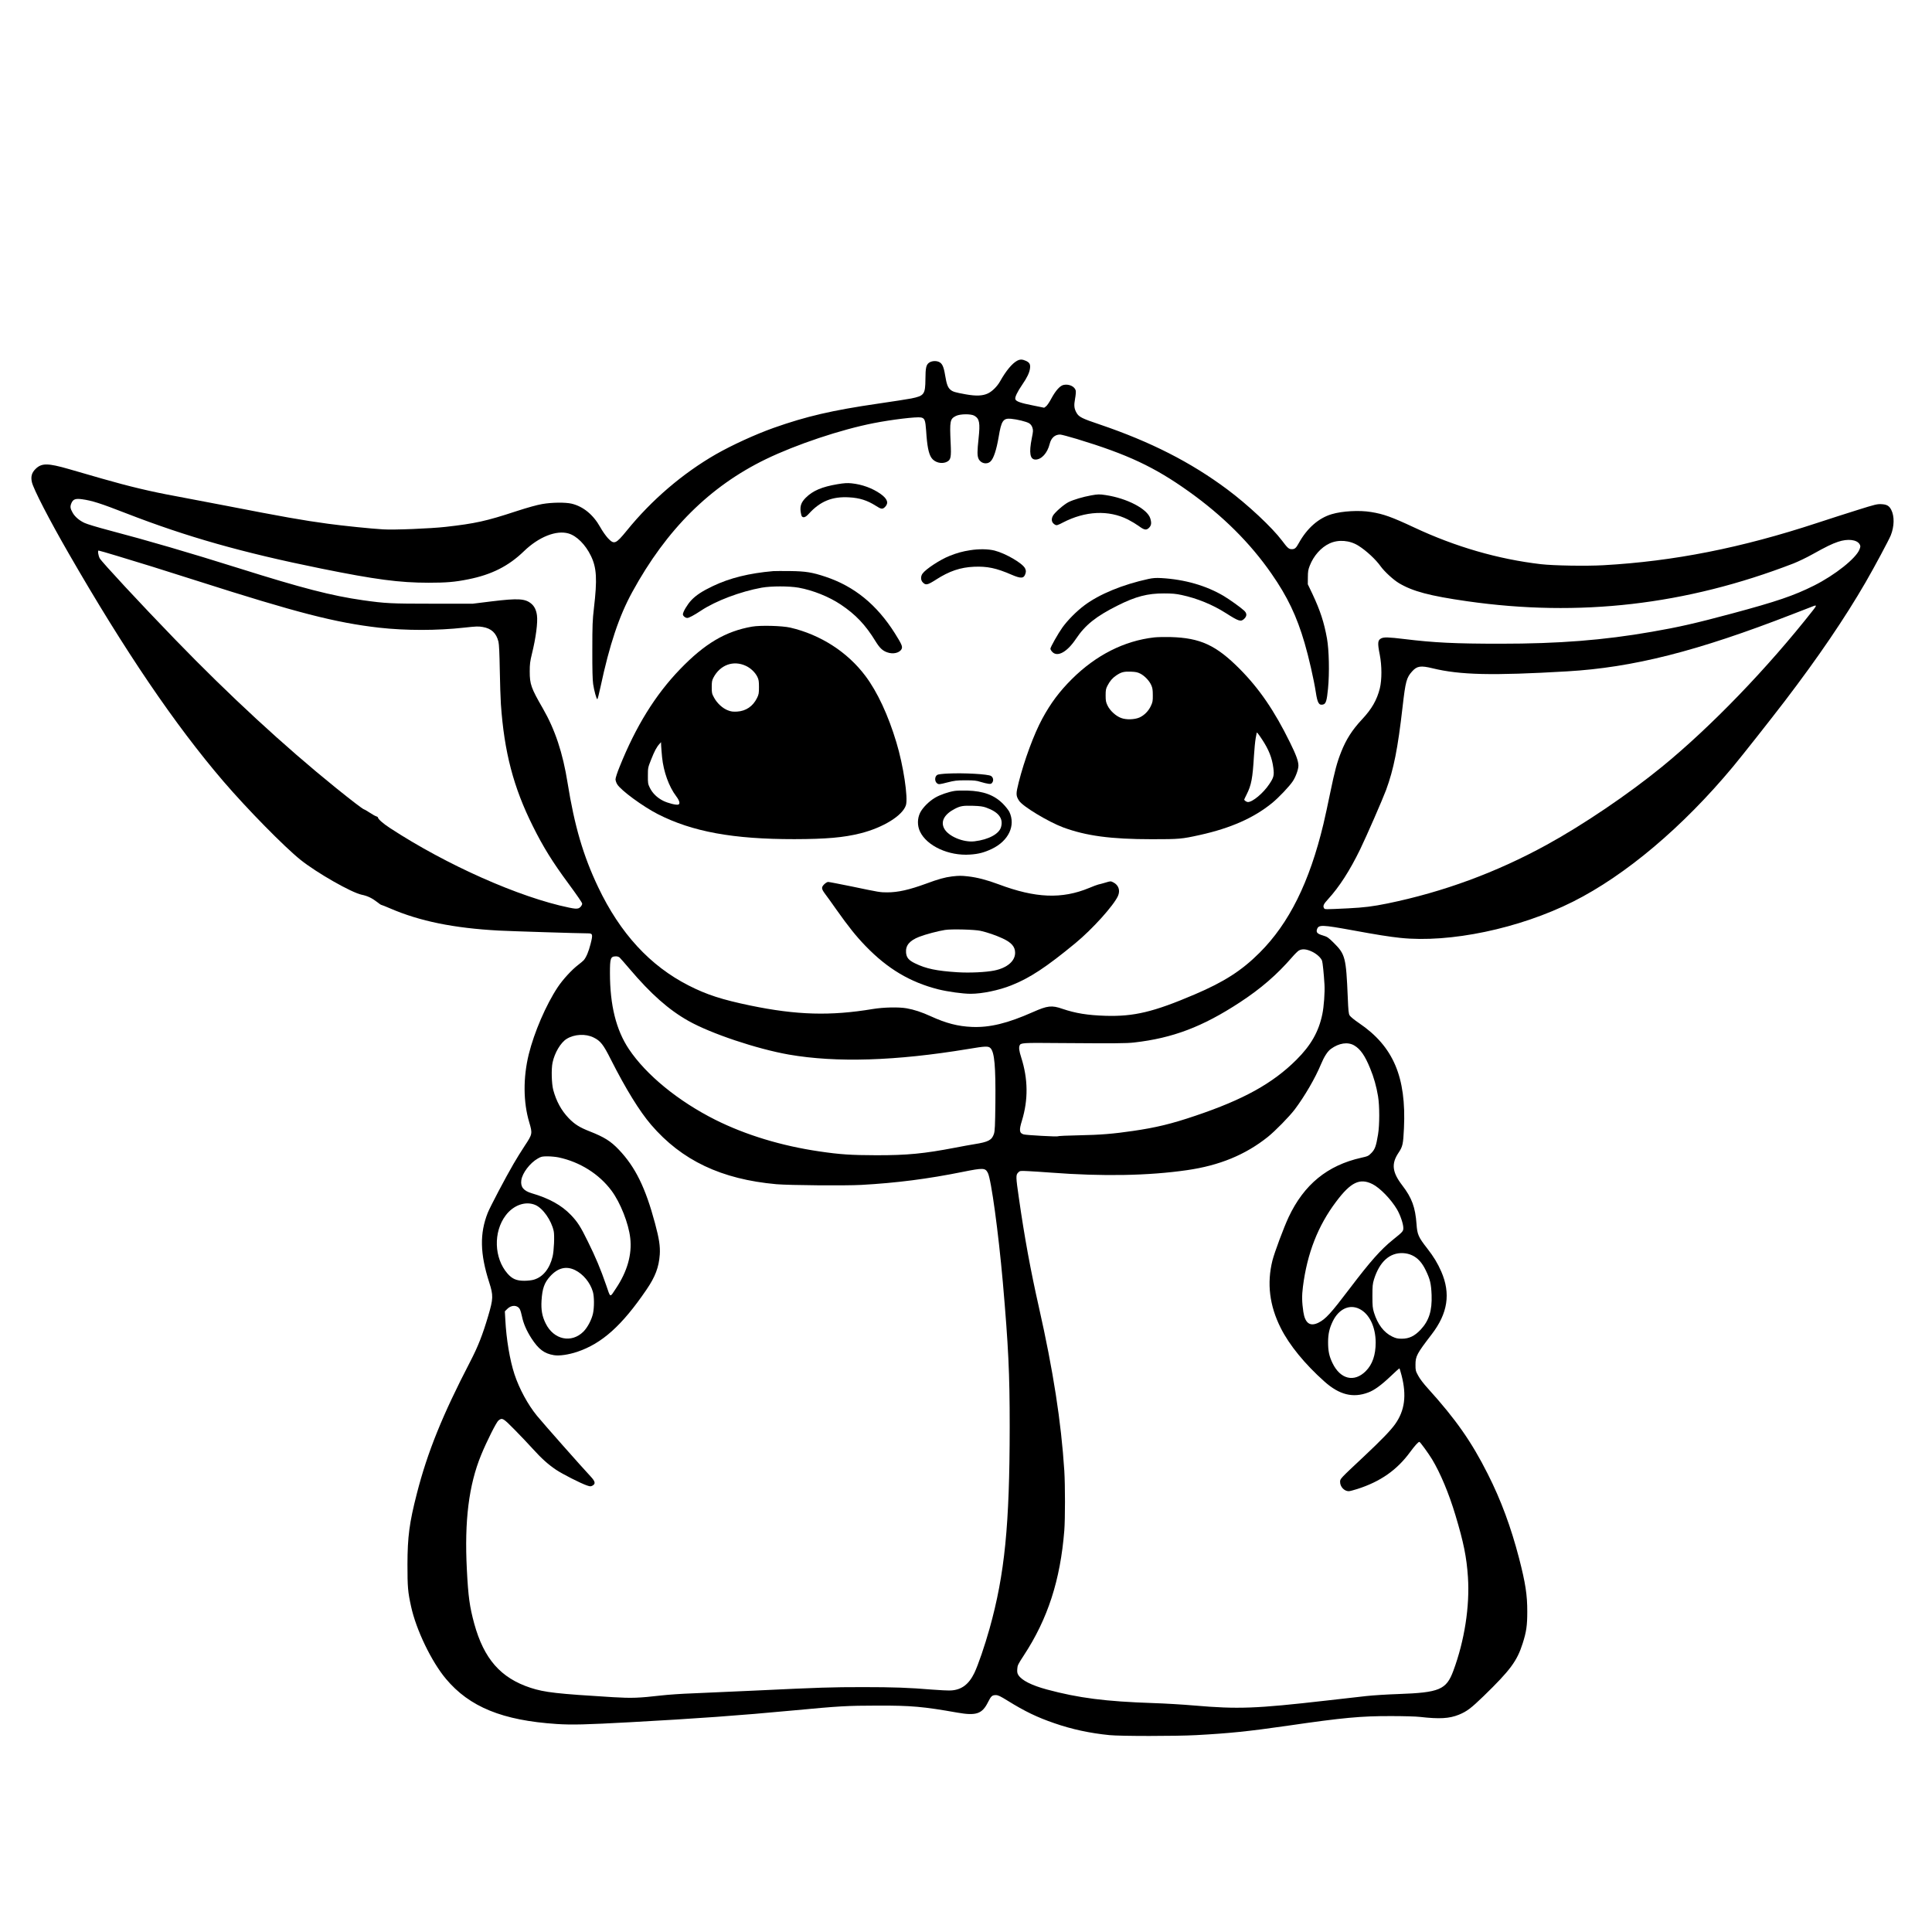 <?xml version="1.0" standalone="no"?>
<!DOCTYPE svg PUBLIC "-//W3C//DTD SVG 20010904//EN"
 "http://www.w3.org/TR/2001/REC-SVG-20010904/DTD/svg10.dtd">
<svg version="1.0" xmlns="http://www.w3.org/2000/svg"
 width="80" height="80" viewBox="0 0 2781 2302"
 preserveAspectRatio="xMidYMid meet">

<g transform="translate(0,2302) scale(0.1,-0.1)"
fill="#000000" stroke="none">
<path d="M14642 20223 c-74 -40 -161 -145 -247 -298 -42 -73 -110 -141 -172
-172 -77 -37 -173 -41 -323 -14 -154 28 -184 37 -219 66 -38 33 -55 78 -76
205 -21 130 -43 176 -93 197 -44 18 -105 12 -140 -14 -41 -30 -50 -75 -51
-233 -2 -222 -17 -243 -205 -281 -50 -10 -264 -43 -476 -74 -660 -96 -1034
-183 -1501 -348 -264 -94 -599 -247 -834 -381 -478 -275 -924 -656 -1283
-1099 -159 -195 -182 -204 -272 -108 -30 33 -80 103 -110 158 -101 180 -245
298 -412 338 -91 21 -282 19 -421 -5 -76 -13 -207 -49 -379 -105 -431 -142
-589 -176 -1013 -224 -213 -24 -744 -46 -900 -36 -164 9 -583 52 -794 81 -352
47 -676 105 -1466 259 -236 46 -567 109 -735 140 -345 63 -664 139 -1050 250
-146 42 -359 104 -475 137 -305 88 -394 89 -481 5 -57 -55 -73 -111 -55 -192
22 -99 250 -541 529 -1025 810 -1407 1528 -2465 2226 -3280 345 -402 881 -947
1112 -1132 237 -189 732 -471 880 -502 84 -17 150 -49 222 -105 28 -23 55 -41
60 -41 5 0 63 -23 128 -51 426 -184 916 -284 1564 -319 171 -9 1159 -40 1283
-40 69 0 73 -15 38 -152 -28 -111 -62 -191 -98 -234 -10 -11 -45 -41 -78 -66
-93 -70 -224 -213 -297 -323 -169 -255 -339 -650 -417 -966 -82 -335 -80 -689
7 -979 48 -163 47 -169 -67 -341 -48 -74 -120 -188 -158 -255 -114 -195 -339
-623 -372 -706 -118 -298 -112 -590 21 -1003 60 -188 59 -232 -15 -483 -81
-273 -146 -439 -259 -657 -399 -769 -615 -1302 -768 -1900 -108 -421 -134
-620 -135 -1020 0 -328 6 -394 52 -604 73 -336 293 -793 501 -1041 339 -406
816 -600 1597 -651 213 -14 422 -9 1060 26 952 52 1565 96 2350 170 661 62
759 68 1215 69 477 1 647 -14 1140 -101 273 -48 358 -19 443 153 43 85 58 99
111 99 34 0 64 -15 171 -81 247 -153 422 -238 673 -324 251 -87 510 -143 792
-171 159 -16 954 -16 1250 0 477 26 744 53 1320 136 790 115 1049 139 1485
138 174 0 356 -5 415 -12 282 -32 421 -24 560 32 114 47 173 91 355 267 385
374 482 505 563 760 53 166 66 256 66 455 1 239 -26 413 -118 770 -117 449
-260 837 -451 1214 -233 463 -461 788 -861 1230 -63 69 -117 140 -140 184 -37
67 -39 77 -39 157 0 124 19 159 233 438 232 302 276 586 138 904 -52 119 -110
215 -203 334 -126 161 -143 200 -153 349 -18 243 -67 377 -205 557 -146 190
-160 312 -54 470 60 90 67 122 78 353 35 737 -153 1178 -645 1512 -70 47 -126
94 -137 112 -15 25 -19 69 -27 263 -24 569 -36 617 -200 780 -81 80 -93 88
-159 108 -81 24 -100 45 -82 93 24 62 72 61 501 -17 365 -67 536 -94 695 -111
714 -76 1715 134 2487 521 757 380 1581 1075 2304 1944 137 165 529 662 746
945 481 630 865 1195 1163 1710 129 223 332 603 361 673 52 130 55 276 7 369
-30 58 -64 77 -141 81 -61 3 -91 -4 -342 -83 -151 -47 -412 -131 -579 -186
-1099 -362 -2068 -553 -3081 -610 -252 -14 -715 -6 -900 15 -615 72 -1231 250
-1825 529 -323 151 -440 193 -620 222 -168 28 -415 14 -565 -31 -190 -56 -356
-202 -475 -417 -39 -71 -57 -87 -100 -87 -43 0 -61 16 -141 123 -143 190 -490
515 -789 738 -526 392 -1105 686 -1835 934 -256 86 -300 108 -334 168 -35 61
-39 106 -21 204 9 47 13 98 10 114 -13 59 -94 99 -172 84 -53 -9 -116 -79
-179 -195 -27 -52 -62 -103 -77 -114 l-27 -20 -162 33 c-179 35 -243 58 -253
90 -9 28 28 105 100 210 69 100 103 171 111 233 8 58 -6 85 -59 109 -52 23
-83 24 -125 2z m-615 -793 c72 -43 83 -102 59 -326 -20 -186 -20 -245 -2 -289
30 -71 121 -93 175 -41 44 42 85 168 116 351 39 234 64 272 178 262 88 -8 217
-40 258 -63 23 -14 39 -33 49 -62 13 -39 13 -52 -8 -155 -42 -212 -26 -307 54
-307 86 0 171 94 203 224 22 88 75 136 151 136 16 0 125 -29 242 -64 728 -221
1114 -402 1608 -754 490 -349 887 -744 1193 -1186 229 -329 363 -610 476 -997
58 -196 134 -529 161 -706 24 -158 45 -194 105 -179 41 10 54 54 71 228 22
224 15 556 -15 723 -42 233 -97 401 -209 640 l-67 140 1 100 c0 83 5 111 27
167 55 142 163 264 284 320 128 60 292 47 418 -33 114 -72 248 -197 318 -295
54 -76 185 -196 264 -243 200 -119 443 -183 978 -260 1619 -232 3154 -54 4700
543 66 26 188 84 270 130 205 114 281 151 372 182 140 48 274 32 312 -37 13
-24 13 -32 -3 -73 -49 -127 -351 -368 -654 -520 -290 -145 -536 -229 -1180
-402 -525 -141 -772 -197 -1154 -263 -698 -122 -1341 -172 -2183 -172 -653 0
-954 15 -1379 67 -231 28 -296 30 -336 9 -49 -26 -53 -65 -19 -235 31 -159 31
-359 1 -483 -42 -168 -116 -298 -260 -451 -138 -148 -225 -284 -296 -463 -61
-153 -93 -274 -157 -583 -33 -162 -78 -368 -99 -456 -201 -839 -494 -1429
-919 -1853 -257 -257 -511 -420 -936 -601 -590 -252 -872 -319 -1280 -307
-259 8 -432 36 -621 100 -155 54 -215 47 -425 -46 -367 -163 -623 -225 -879
-214 -199 8 -373 53 -589 152 -133 61 -243 97 -351 116 -114 20 -332 15 -485
-10 -610 -102 -1097 -88 -1765 50 -408 85 -626 155 -887 288 -556 283 -986
750 -1303 1416 -215 451 -341 882 -440 1500 -69 434 -181 769 -357 1074 -168
291 -188 347 -188 531 0 107 5 143 32 255 56 226 86 452 72 553 -10 75 -37
130 -80 166 -88 75 -190 81 -569 35 l-275 -34 -575 0 c-606 0 -681 4 -1007 50
-454 65 -874 174 -1783 460 -726 228 -1301 396 -1877 548 -156 41 -312 88
-347 105 -75 35 -138 89 -170 146 -36 62 -39 91 -17 141 24 54 58 66 150 54
145 -20 265 -58 640 -204 871 -338 1667 -564 2803 -794 780 -158 1127 -204
1548 -204 254 0 376 10 570 49 336 67 580 190 801 404 214 207 466 307 642
256 118 -34 244 -160 322 -321 84 -172 93 -336 44 -755 -20 -172 -23 -243 -23
-600 -1 -278 3 -433 12 -493 14 -94 48 -217 60 -217 5 0 25 80 46 178 130 609
267 1019 458 1367 492 900 1118 1521 1923 1911 436 211 1079 426 1550 518 258
51 616 94 681 82 54 -11 64 -37 75 -191 14 -222 35 -326 75 -388 45 -69 150
-97 224 -59 56 27 64 65 54 267 -15 323 -10 349 76 393 61 30 218 32 267 2z
m-12344 -2016 c363 -109 609 -186 1152 -359 1439 -460 1994 -603 2621 -675
386 -43 836 -43 1230 1 164 18 201 20 262 9 125 -21 196 -87 227 -212 9 -36
15 -168 19 -403 3 -192 11 -415 16 -495 48 -691 181 -1199 461 -1759 147 -296
283 -515 509 -821 123 -167 200 -279 200 -291 0 -26 -27 -60 -55 -69 -26 -8
-54 -6 -136 11 -712 147 -1760 612 -2574 1144 -99 64 -175 131 -175 154 0 5
-10 11 -22 15 -13 3 -54 25 -91 50 -38 25 -77 48 -88 51 -22 7 -181 129 -409
313 -743 601 -1530 1327 -2309 2132 -498 514 -1060 1120 -1086 1169 -21 41
-31 111 -16 111 7 0 126 -34 264 -76z m24416 -781 c-655 -834 -1474 -1683
-2179 -2258 -482 -393 -1130 -832 -1655 -1120 -727 -399 -1491 -680 -2294
-845 -213 -43 -330 -58 -566 -70 -333 -16 -335 -16 -345 0 -21 33 -9 61 57
132 161 176 312 410 462 718 93 192 322 717 373 854 110 300 168 590 238 1201
41 360 56 417 137 506 70 78 124 86 295 44 396 -96 857 -107 1933 -44 950 55
1872 288 3250 824 160 62 297 115 305 118 40 14 38 2 -11 -60z m-7214 -4916
c69 -33 128 -87 145 -131 9 -24 26 -188 35 -341 7 -111 -8 -320 -31 -429 -52
-252 -164 -448 -373 -656 -341 -340 -762 -573 -1455 -806 -342 -116 -566 -170
-896 -218 -287 -42 -469 -57 -780 -63 -162 -3 -297 -9 -300 -14 -6 -9 -458 16
-495 27 -63 19 -68 59 -25 198 92 301 89 600 -11 912 -29 90 -35 137 -23 169
15 39 40 41 559 36 831 -6 975 -5 1090 8 556 63 985 226 1521 577 304 199 534
398 755 653 35 41 78 83 94 93 47 28 110 23 190 -15z m-9967 -84 c11 -10 75
-83 143 -163 308 -363 564 -590 848 -750 324 -183 986 -404 1446 -485 684
-119 1540 -92 2579 80 255 43 294 44 325 11 56 -60 74 -263 69 -781 -4 -340
-7 -408 -21 -452 -30 -90 -81 -116 -282 -148 -55 -9 -179 -31 -275 -50 -449
-86 -690 -110 -1140 -109 -359 1 -516 11 -815 55 -546 80 -1060 236 -1498 455
-532 267 -995 645 -1244 1017 -184 275 -273 632 -273 1095 0 216 8 239 86 241
18 1 41 -7 52 -16z m-374 -1152 c99 -48 141 -101 249 -317 216 -426 412 -744
579 -939 441 -514 1012 -785 1803 -856 189 -16 989 -23 1225 -10 503 28 956
86 1456 187 300 60 326 59 364 -15 48 -95 151 -851 215 -1571 81 -933 99
-1308 99 -2085 -1 -1412 -71 -2119 -289 -2900 -70 -250 -165 -527 -220 -642
-80 -164 -184 -242 -335 -251 -41 -2 -163 3 -270 12 -335 28 -561 36 -995 36
-458 0 -616 -5 -1560 -50 -346 -16 -751 -34 -900 -40 -148 -5 -349 -19 -445
-30 -324 -37 -423 -41 -695 -25 -809 49 -985 69 -1188 135 -431 142 -671 416
-811 925 -66 244 -86 384 -106 780 -36 698 28 1213 205 1645 80 196 220 474
250 498 54 43 67 36 235 -135 86 -87 202 -210 259 -273 128 -141 219 -223 336
-302 93 -62 350 -193 443 -225 48 -16 55 -16 80 -3 48 27 41 60 -26 132 -131
140 -669 748 -772 873 -131 160 -256 390 -325 600 -66 201 -117 503 -131 781
l-7 123 35 35 c61 61 149 58 182 -7 9 -18 22 -64 30 -103 20 -98 65 -203 135
-312 104 -160 185 -221 325 -244 76 -13 211 7 334 48 358 120 645 378 997 894
128 187 179 324 192 505 8 120 -9 230 -68 450 -137 513 -283 811 -521 1061
-117 123 -210 181 -418 263 -146 57 -220 103 -305 192 -105 110 -177 242 -221
404 -24 90 -30 302 -10 395 30 142 117 288 203 341 110 68 272 77 387 20z
m10950 -115 c88 -52 154 -146 229 -331 53 -128 90 -260 113 -400 23 -136 23
-415 0 -550 -28 -169 -44 -213 -95 -266 -43 -44 -52 -48 -146 -69 -487 -109
-825 -385 -1046 -855 -70 -150 -203 -506 -233 -624 -82 -328 -43 -650 120
-973 123 -245 347 -519 629 -770 214 -191 410 -240 630 -157 87 32 188 106
323 234 67 65 125 116 127 113 2 -2 15 -48 30 -102 74 -289 46 -505 -93 -701
-64 -90 -193 -224 -447 -463 -352 -330 -345 -323 -345 -369 0 -69 60 -133 124
-133 14 0 69 14 122 31 335 107 573 274 763 534 67 91 116 145 132 145 11 0
132 -167 183 -251 119 -198 241 -487 336 -804 118 -392 161 -604 180 -890 28
-421 -49 -917 -210 -1350 -101 -273 -199 -314 -795 -335 -154 -5 -361 -18
-460 -29 -99 -11 -358 -41 -575 -65 -1013 -116 -1270 -125 -1899 -71 -161 14
-426 30 -590 35 -687 23 -1077 73 -1533 196 -218 59 -361 131 -409 207 -16 25
-19 45 -16 88 3 52 11 68 94 195 346 527 526 1084 583 1798 13 166 13 655 0
861 -45 701 -159 1438 -366 2355 -118 521 -208 1011 -288 1572 -44 303 -45
330 -10 365 26 26 26 26 148 20 66 -3 211 -13 321 -21 748 -57 1406 -45 1960
35 468 67 842 221 1165 479 107 86 307 290 387 395 143 190 296 453 377 649
46 111 95 187 143 222 116 85 244 105 337 50z m-11454 -1611 c307 -65 584
-239 763 -480 127 -171 246 -472 269 -682 27 -235 -43 -481 -205 -723 -92
-138 -76 -144 -142 47 -78 227 -152 403 -262 625 -107 219 -151 286 -247 386
-134 139 -312 238 -563 311 -117 35 -163 91 -149 188 14 102 124 247 236 311
50 29 63 32 142 32 48 0 119 -7 158 -15z m11715 -384 c108 -54 268 -218 355
-366 47 -81 90 -208 90 -266 0 -47 -6 -54 -149 -169 -175 -141 -325 -310 -621
-700 -276 -364 -348 -442 -451 -494 -121 -60 -193 -9 -218 154 -21 142 -23
234 -6 365 61 479 216 876 478 1223 210 280 340 343 522 253z m-12049 -301
c109 -47 230 -220 264 -375 14 -62 4 -287 -16 -368 -42 -175 -139 -294 -269
-332 -27 -9 -90 -16 -138 -16 -112 0 -174 26 -242 104 -194 222 -206 599 -26
837 112 149 287 210 427 150z m12617 -723 c84 -38 147 -107 200 -218 63 -130
77 -191 84 -354 8 -228 -37 -370 -158 -500 -86 -91 -166 -130 -269 -130 -63 0
-85 5 -140 31 -120 58 -209 175 -262 344 -20 66 -23 95 -23 240 0 145 3 174
23 240 80 254 226 386 418 377 49 -3 87 -12 127 -30z m-12046 -214 c118 -58
218 -179 257 -312 20 -68 21 -222 2 -312 -20 -91 -78 -201 -137 -261 -173
-173 -429 -118 -544 116 -52 104 -68 197 -60 330 11 174 40 256 123 348 111
123 231 153 359 91z m11291 -559 c143 -71 233 -257 234 -484 0 -180 -47 -316
-143 -412 -166 -166 -367 -117 -479 117 -48 100 -63 173 -63 300 0 118 19 201
68 302 87 177 240 248 383 177z"/>
<path d="M12053 18445 c-223 -38 -352 -93 -454 -194 -66 -66 -85 -119 -74
-203 4 -29 12 -59 17 -65 21 -26 55 -14 99 35 165 182 338 253 584 238 149 -8
260 -44 381 -121 79 -51 98 -53 134 -17 55 56 35 116 -64 187 -116 82 -264
137 -418 153 -62 6 -104 4 -205 -13z"/>
<path d="M15705 18284 c-116 -21 -251 -61 -323 -96 -68 -34 -203 -152 -227
-199 -28 -54 -16 -102 34 -128 20 -11 33 -8 110 32 323 168 659 184 937 44 49
-25 117 -66 152 -91 84 -62 112 -67 152 -28 33 34 38 68 18 134 -41 137 -335
291 -645 337 -88 13 -107 13 -208 -5z"/>
<path d="M13965 17495 c-110 -17 -193 -40 -297 -82 -136 -54 -343 -190 -389
-255 -28 -39 -27 -93 2 -124 44 -47 68 -42 193 38 192 123 349 176 546 185
191 8 320 -19 537 -113 141 -61 182 -58 204 15 9 32 8 44 -6 75 -35 73 -281
216 -439 256 -92 23 -226 25 -351 5z"/>
<path d="M11130 17194 c-346 -30 -625 -99 -868 -215 -154 -73 -245 -133 -314
-207 -56 -61 -118 -166 -118 -200 0 -23 35 -52 63 -52 24 0 96 38 197 105 214
142 567 275 875 331 137 24 393 24 530 0 206 -37 438 -130 607 -243 215 -144
356 -292 501 -529 60 -97 101 -136 168 -159 85 -31 179 -8 207 48 17 34 1 70
-95 223 -262 416 -585 679 -1003 818 -190 63 -282 78 -505 81 -110 1 -220 1
-245 -1z"/>
<path d="M16530 17081 c-369 -80 -707 -219 -921 -380 -115 -86 -242 -215 -316
-318 -62 -87 -173 -283 -173 -306 0 -10 13 -32 29 -48 75 -75 212 1 338 189
134 201 290 325 599 480 261 131 433 176 669 175 117 0 173 -5 255 -23 220
-47 446 -139 635 -260 190 -121 217 -129 266 -81 40 40 39 78 -3 117 -51 47
-205 157 -293 210 -255 151 -564 239 -900 258 -76 4 -121 1 -185 -13z"/>
<path d="M10825 16395 c-382 -67 -681 -244 -1037 -614 -355 -368 -635 -820
-869 -1403 -33 -80 -59 -161 -59 -180 0 -18 11 -51 24 -72 52 -87 369 -319
583 -429 497 -254 1085 -362 1968 -361 459 1 710 23 952 84 326 82 605 255
653 404 34 106 -37 576 -137 905 -118 393 -274 727 -445 955 -258 345 -648
596 -1083 697 -119 27 -430 35 -550 14z m-90 -564 c71 -33 135 -94 167 -159
19 -40 23 -63 23 -147 0 -89 -3 -106 -28 -157 -59 -120 -159 -188 -287 -196
-60 -3 -86 0 -132 18 -75 28 -155 101 -199 182 -32 58 -34 69 -34 153 0 75 4
97 24 135 97 185 287 254 466 171z m-1205 -1314 c21 -209 98 -424 203 -563 48
-63 60 -110 32 -120 -28 -11 -148 19 -219 54 -87 44 -153 108 -192 187 -27 56
-29 67 -28 175 0 113 1 117 48 235 47 119 78 178 120 223 l21 24 2 -54 c2 -29
7 -101 13 -161z"/>
<path d="M16615 16240 c-433 -49 -839 -255 -1186 -600 -179 -178 -306 -348
-427 -572 -119 -220 -258 -596 -338 -913 -42 -168 -42 -193 5 -266 51 -81 421
-304 635 -384 331 -122 687 -170 1276 -170 398 0 430 3 692 61 442 98 775 245
1039 460 96 78 252 243 299 315 43 66 80 170 80 223 0 64 -33 155 -120 331
-225 459 -444 778 -725 1061 -341 343 -568 447 -995 459 -85 2 -191 0 -235 -5z
m-200 -522 c62 -32 129 -102 157 -166 17 -37 22 -68 22 -142 1 -84 -2 -102
-28 -157 -33 -72 -95 -135 -164 -166 -72 -31 -191 -35 -264 -7 -76 28 -159
104 -195 178 -24 50 -28 69 -28 147 0 78 4 97 27 141 35 67 70 108 124 145 72
49 109 59 209 56 73 -3 99 -8 140 -29z m1748 -941 c100 -150 148 -272 166
-416 14 -106 6 -138 -59 -234 -86 -129 -239 -257 -307 -257 -19 0 -53 23 -53
36 0 2 15 35 34 72 69 136 87 235 106 556 6 98 17 212 25 255 8 42 15 77 15
79 0 13 27 -21 73 -91z"/>
<path d="M13640 14280 c-69 -3 -135 -11 -147 -18 -42 -24 -42 -99 0 -126 20
-13 34 -12 142 16 107 27 136 31 265 31 123 0 156 -4 215 -23 39 -12 89 -24
112 -27 36 -4 43 -2 58 20 20 31 11 72 -19 92 -40 27 -395 47 -626 35z"/>
<path d="M13740 14030 c-88 -14 -210 -56 -279 -97 -89 -52 -181 -145 -217
-218 -40 -83 -41 -184 -2 -268 98 -209 415 -355 722 -333 123 8 204 30 314 82
241 116 344 336 251 533 -13 25 -54 78 -93 117 -125 125 -280 182 -511 189
-71 2 -155 0 -185 -5z m453 -239 c180 -64 251 -155 217 -279 -26 -100 -180
-183 -381 -207 -162 -20 -382 73 -439 186 -53 102 5 205 157 283 79 40 116 46
258 42 99 -3 144 -9 188 -25z"/>
<path d="M13701 12799 c-98 -12 -194 -38 -371 -104 -244 -89 -403 -125 -559
-125 -103 0 -110 1 -511 85 -173 35 -326 65 -339 65 -13 0 -38 -15 -58 -35
-43 -43 -40 -65 16 -140 21 -27 92 -126 158 -220 180 -254 285 -385 423 -528
316 -327 640 -520 1046 -623 137 -34 352 -64 466 -64 165 0 406 50 584 121
268 106 503 261 924 608 245 202 552 543 613 680 35 80 8 157 -68 195 -38 19
-38 19 -114 -4 -42 -12 -87 -25 -101 -27 -14 -3 -74 -25 -133 -50 -392 -162
-771 -147 -1303 53 -166 62 -307 99 -439 114 -101 11 -129 11 -234 -1z m414
-783 c101 -23 217 -63 315 -108 130 -60 182 -120 182 -208 0 -119 -114 -217
-298 -255 -121 -25 -357 -36 -531 -25 -300 19 -454 51 -611 128 -92 44 -124
83 -130 156 -8 102 51 172 189 226 92 36 275 84 372 99 94 15 428 6 512 -13z"/>
</g>
</svg>
